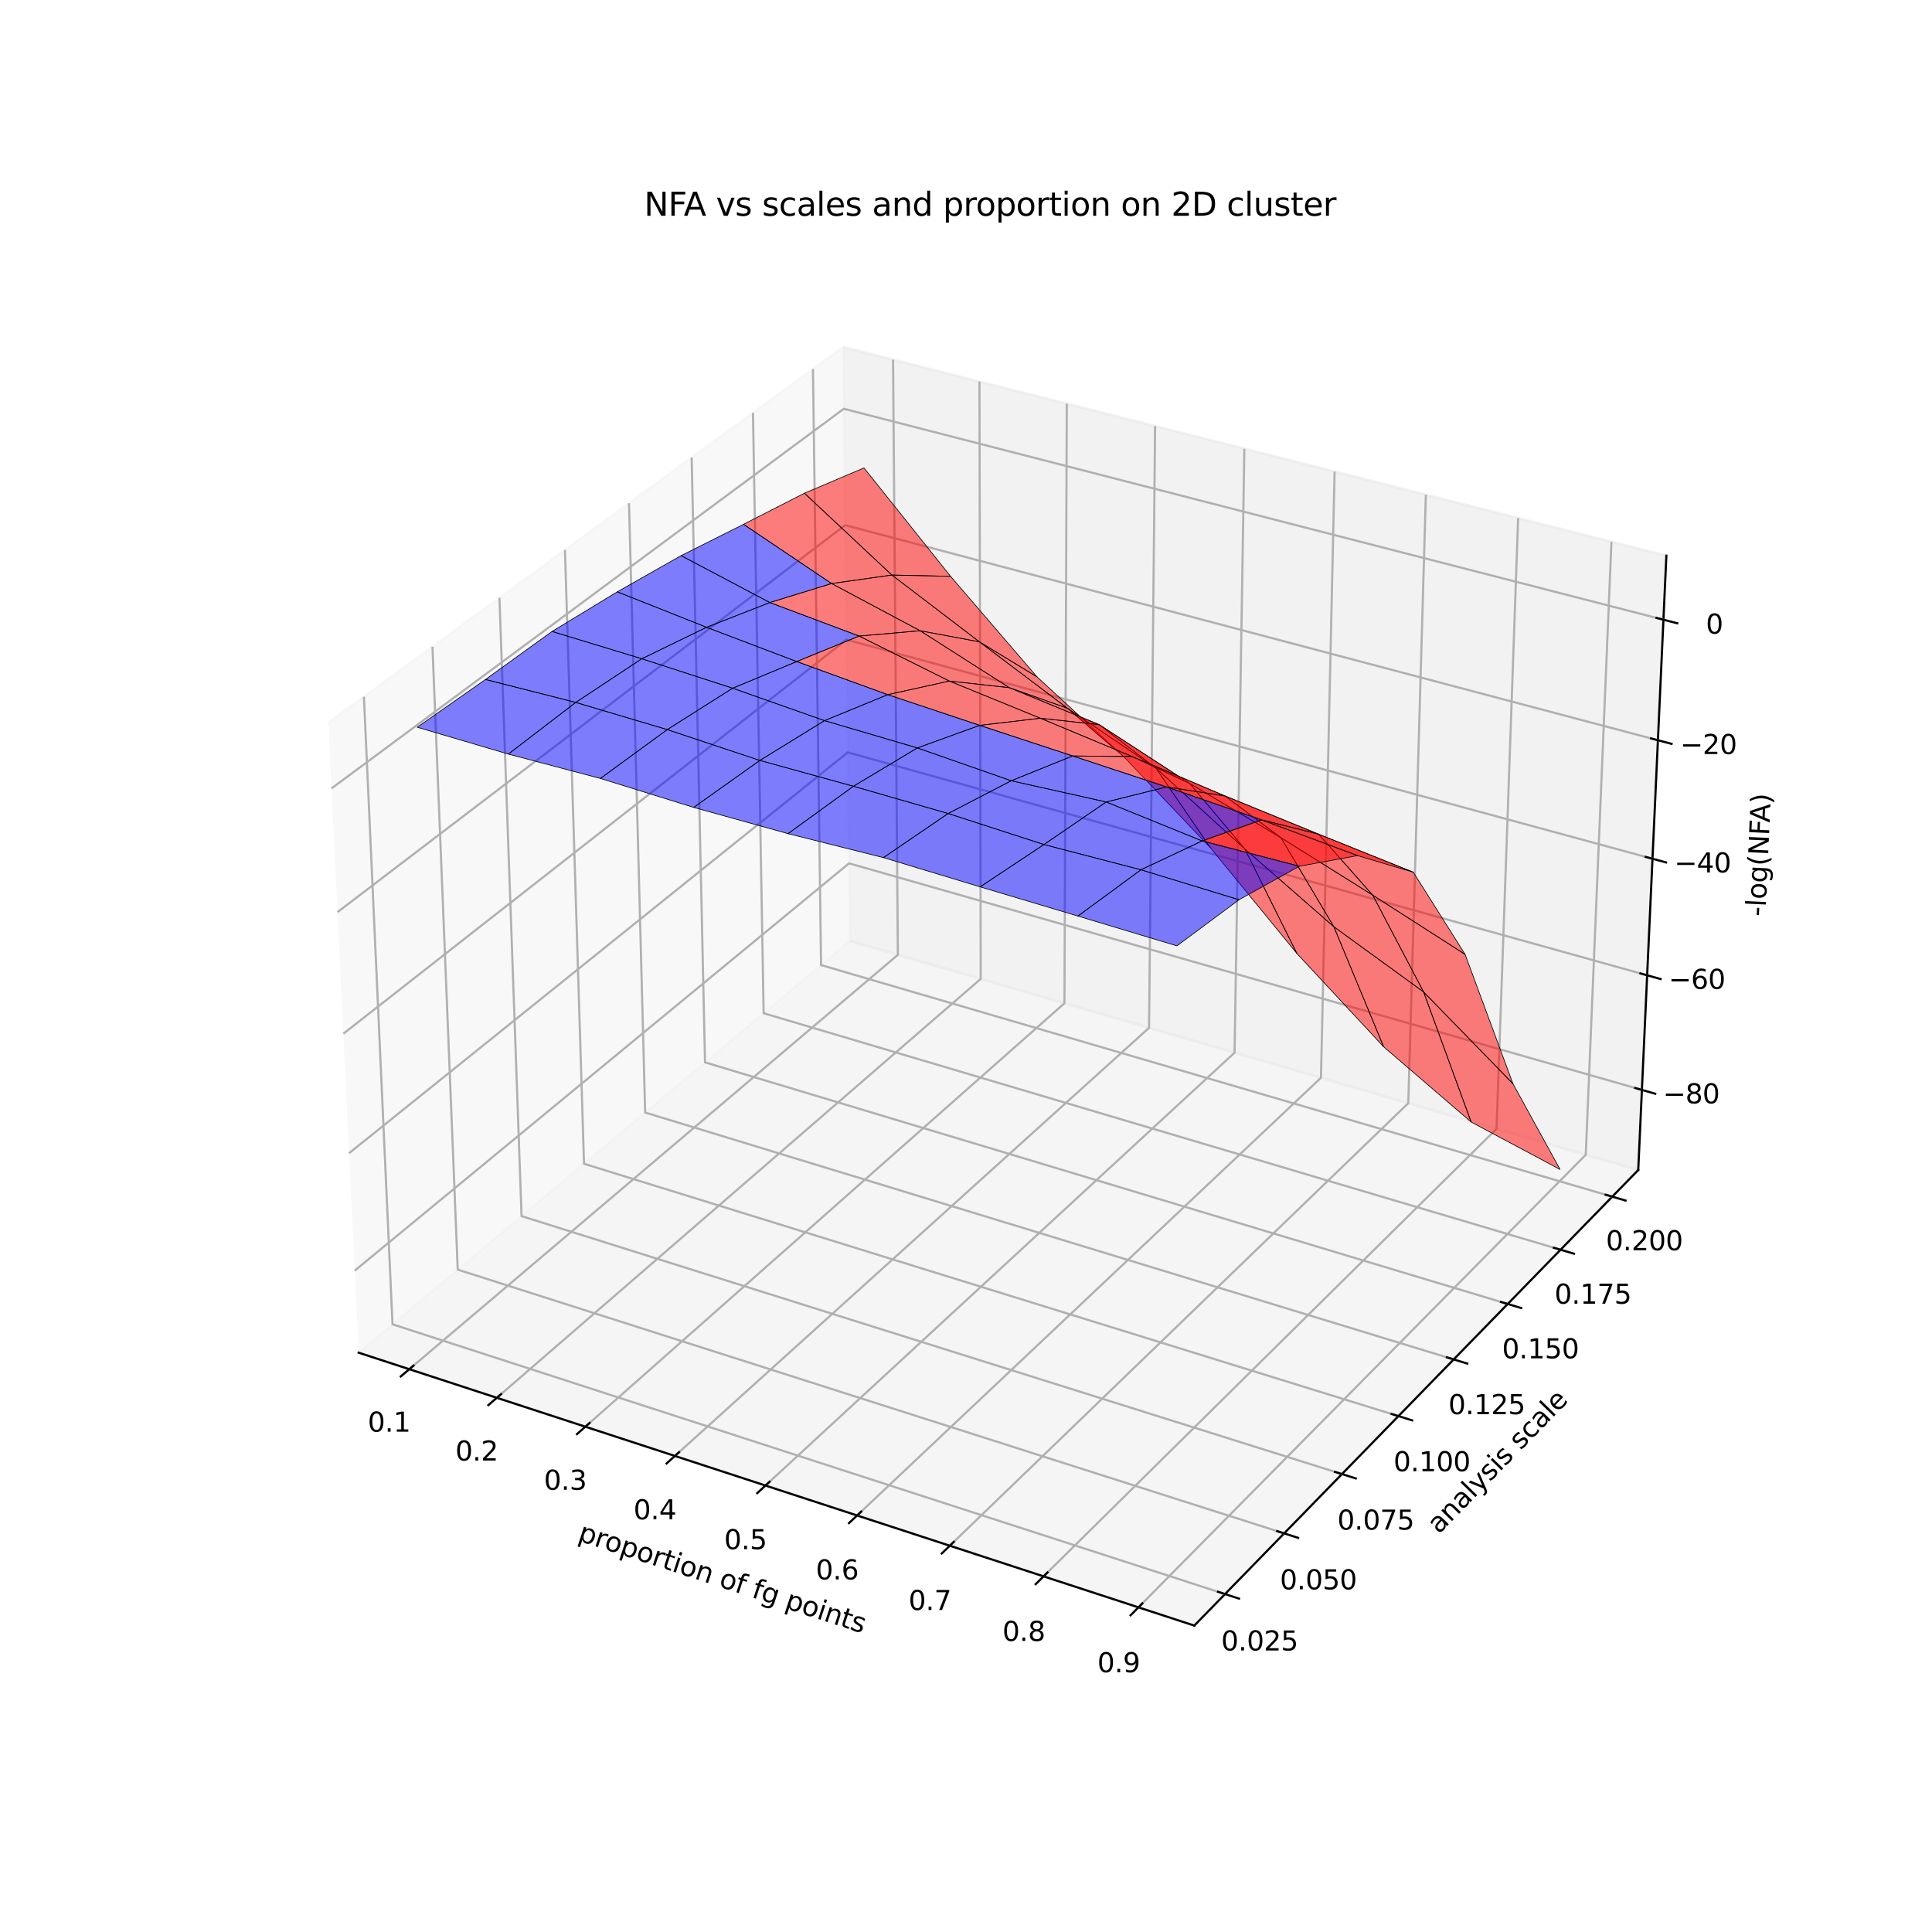 <?xml version="1.0" encoding="utf-8" standalone="no"?>
<!DOCTYPE svg PUBLIC "-//W3C//DTD SVG 1.1//EN"
  "http://www.w3.org/Graphics/SVG/1.1/DTD/svg11.dtd">
<svg xmlns:xlink="http://www.w3.org/1999/xlink" width="720pt" height="720pt" viewBox="0 0 720 720" xmlns="http://www.w3.org/2000/svg" version="1.1">
 <defs>
  <style type="text/css">*{stroke-linejoin: round; stroke-linecap: butt}</style>
 </defs>
 <g id="figure_1">
  <g id="patch_1">
   <path d="M 0 720 
L 720 720 
L 720 0 
L 0 0 
z
" style="fill: #ffffff"/>
  </g>
  <g id="patch_2">
   <path d="M 91.8 640.8 
L 646.2 640.8 
L 646.2 86.4 
L 91.8 86.4 
z
" style="fill: #ffffff"/>
  </g>
  <g id="pane3d_1">
   <g id="patch_3">
    <path d="M 133.661 504.103 
L 316.742 350.641 
L 314.197 129.321 
L 122.355 269.319 
" style="fill: #f2f2f2; opacity: 0.5; stroke: #f2f2f2; stroke-linejoin: miter"/>
   </g>
  </g>
  <g id="pane3d_2">
   <g id="patch_4">
    <path d="M 316.742 350.641 
L 610.522 436.031 
L 621.006 207.088 
L 314.197 129.321 
" style="fill: #e6e6e6; opacity: 0.5; stroke: #e6e6e6; stroke-linejoin: miter"/>
   </g>
  </g>
  <g id="pane3d_3">
   <g id="patch_5">
    <path d="M 133.661 504.103 
L 445.082 605.813 
L 610.522 436.031 
L 316.742 350.641 
" style="fill: #ececec; opacity: 0.5; stroke: #ececec; stroke-linejoin: miter"/>
   </g>
  </g>
  <g id="axis3d_1">
   <g id="line2d_1">
    <path d="M 133.661 504.103 
L 445.082 605.813 
" style="fill: none; stroke: #000000; stroke-width: 0.8; stroke-linecap: square"/>
   </g>
   <g id="text_1">
    <!-- proportion of fg points -->
    <g transform="translate(215.031 573.999)rotate(-341.913)scale(0.1 -0.1)">
     <defs>
      <path id="DejaVuSans-70" d="M 1159 525 
L 1159 -1331 
L 581 -1331 
L 581 3500 
L 1159 3500 
L 1159 2969 
Q 1341 3281 1617 3432 
Q 1894 3584 2278 3584 
Q 2916 3584 3314 3078 
Q 3713 2572 3713 1747 
Q 3713 922 3314 415 
Q 2916 -91 2278 -91 
Q 1894 -91 1617 61 
Q 1341 213 1159 525 
z
M 3116 1747 
Q 3116 2381 2855 2742 
Q 2594 3103 2138 3103 
Q 1681 3103 1420 2742 
Q 1159 2381 1159 1747 
Q 1159 1113 1420 752 
Q 1681 391 2138 391 
Q 2594 391 2855 752 
Q 3116 1113 3116 1747 
z
" transform="scale(0.016)"/>
      <path id="DejaVuSans-72" d="M 2631 2963 
Q 2534 3019 2420 3045 
Q 2306 3072 2169 3072 
Q 1681 3072 1420 2755 
Q 1159 2438 1159 1844 
L 1159 0 
L 581 0 
L 581 3500 
L 1159 3500 
L 1159 2956 
Q 1341 3275 1631 3429 
Q 1922 3584 2338 3584 
Q 2397 3584 2469 3576 
Q 2541 3569 2628 3553 
L 2631 2963 
z
" transform="scale(0.016)"/>
      <path id="DejaVuSans-6f" d="M 1959 3097 
Q 1497 3097 1228 2736 
Q 959 2375 959 1747 
Q 959 1119 1226 758 
Q 1494 397 1959 397 
Q 2419 397 2687 759 
Q 2956 1122 2956 1747 
Q 2956 2369 2687 2733 
Q 2419 3097 1959 3097 
z
M 1959 3584 
Q 2709 3584 3137 3096 
Q 3566 2609 3566 1747 
Q 3566 888 3137 398 
Q 2709 -91 1959 -91 
Q 1206 -91 779 398 
Q 353 888 353 1747 
Q 353 2609 779 3096 
Q 1206 3584 1959 3584 
z
" transform="scale(0.016)"/>
      <path id="DejaVuSans-74" d="M 1172 4494 
L 1172 3500 
L 2356 3500 
L 2356 3053 
L 1172 3053 
L 1172 1153 
Q 1172 725 1289 603 
Q 1406 481 1766 481 
L 2356 481 
L 2356 0 
L 1766 0 
Q 1100 0 847 248 
Q 594 497 594 1153 
L 594 3053 
L 172 3053 
L 172 3500 
L 594 3500 
L 594 4494 
L 1172 4494 
z
" transform="scale(0.016)"/>
      <path id="DejaVuSans-69" d="M 603 3500 
L 1178 3500 
L 1178 0 
L 603 0 
L 603 3500 
z
M 603 4863 
L 1178 4863 
L 1178 4134 
L 603 4134 
L 603 4863 
z
" transform="scale(0.016)"/>
      <path id="DejaVuSans-6e" d="M 3513 2113 
L 3513 0 
L 2938 0 
L 2938 2094 
Q 2938 2591 2744 2837 
Q 2550 3084 2163 3084 
Q 1697 3084 1428 2787 
Q 1159 2491 1159 1978 
L 1159 0 
L 581 0 
L 581 3500 
L 1159 3500 
L 1159 2956 
Q 1366 3272 1645 3428 
Q 1925 3584 2291 3584 
Q 2894 3584 3203 3211 
Q 3513 2838 3513 2113 
z
" transform="scale(0.016)"/>
      <path id="DejaVuSans-20" transform="scale(0.016)"/>
      <path id="DejaVuSans-66" d="M 2375 4863 
L 2375 4384 
L 1825 4384 
Q 1516 4384 1395 4259 
Q 1275 4134 1275 3809 
L 1275 3500 
L 2222 3500 
L 2222 3053 
L 1275 3053 
L 1275 0 
L 697 0 
L 697 3053 
L 147 3053 
L 147 3500 
L 697 3500 
L 697 3744 
Q 697 4328 969 4595 
Q 1241 4863 1831 4863 
L 2375 4863 
z
" transform="scale(0.016)"/>
      <path id="DejaVuSans-67" d="M 2906 1791 
Q 2906 2416 2648 2759 
Q 2391 3103 1925 3103 
Q 1463 3103 1205 2759 
Q 947 2416 947 1791 
Q 947 1169 1205 825 
Q 1463 481 1925 481 
Q 2391 481 2648 825 
Q 2906 1169 2906 1791 
z
M 3481 434 
Q 3481 -459 3084 -895 
Q 2688 -1331 1869 -1331 
Q 1566 -1331 1297 -1286 
Q 1028 -1241 775 -1147 
L 775 -588 
Q 1028 -725 1275 -790 
Q 1522 -856 1778 -856 
Q 2344 -856 2625 -561 
Q 2906 -266 2906 331 
L 2906 616 
Q 2728 306 2450 153 
Q 2172 0 1784 0 
Q 1141 0 747 490 
Q 353 981 353 1791 
Q 353 2603 747 3093 
Q 1141 3584 1784 3584 
Q 2172 3584 2450 3431 
Q 2728 3278 2906 2969 
L 2906 3500 
L 3481 3500 
L 3481 434 
z
" transform="scale(0.016)"/>
      <path id="DejaVuSans-73" d="M 2834 3397 
L 2834 2853 
Q 2591 2978 2328 3040 
Q 2066 3103 1784 3103 
Q 1356 3103 1142 2972 
Q 928 2841 928 2578 
Q 928 2378 1081 2264 
Q 1234 2150 1697 2047 
L 1894 2003 
Q 2506 1872 2764 1633 
Q 3022 1394 3022 966 
Q 3022 478 2636 193 
Q 2250 -91 1575 -91 
Q 1294 -91 989 -36 
Q 684 19 347 128 
L 347 722 
Q 666 556 975 473 
Q 1284 391 1588 391 
Q 1994 391 2212 530 
Q 2431 669 2431 922 
Q 2431 1156 2273 1281 
Q 2116 1406 1581 1522 
L 1381 1569 
Q 847 1681 609 1914 
Q 372 2147 372 2553 
Q 372 3047 722 3315 
Q 1072 3584 1716 3584 
Q 2034 3584 2315 3537 
Q 2597 3491 2834 3397 
z
" transform="scale(0.016)"/>
     </defs>
     <use xlink:href="#DejaVuSans-70"/>
     <use xlink:href="#DejaVuSans-72" x="63.477"/>
     <use xlink:href="#DejaVuSans-6f" x="102.34"/>
     <use xlink:href="#DejaVuSans-70" x="163.521"/>
     <use xlink:href="#DejaVuSans-6f" x="226.998"/>
     <use xlink:href="#DejaVuSans-72" x="288.18"/>
     <use xlink:href="#DejaVuSans-74" x="329.293"/>
     <use xlink:href="#DejaVuSans-69" x="368.502"/>
     <use xlink:href="#DejaVuSans-6f" x="396.285"/>
     <use xlink:href="#DejaVuSans-6e" x="457.467"/>
     <use xlink:href="#DejaVuSans-20" x="520.846"/>
     <use xlink:href="#DejaVuSans-6f" x="552.633"/>
     <use xlink:href="#DejaVuSans-66" x="613.814"/>
     <use xlink:href="#DejaVuSans-20" x="649.02"/>
     <use xlink:href="#DejaVuSans-66" x="680.807"/>
     <use xlink:href="#DejaVuSans-67" x="716.012"/>
     <use xlink:href="#DejaVuSans-20" x="779.488"/>
     <use xlink:href="#DejaVuSans-70" x="811.275"/>
     <use xlink:href="#DejaVuSans-6f" x="874.752"/>
     <use xlink:href="#DejaVuSans-69" x="935.934"/>
     <use xlink:href="#DejaVuSans-6e" x="963.717"/>
     <use xlink:href="#DejaVuSans-74" x="1027.096"/>
     <use xlink:href="#DejaVuSans-73" x="1066.305"/>
    </g>
   </g>
   <g id="Line3DCollection_1">
    <path d="M 152.522 510.263 
L 334.609 355.834 
L 332.819 134.041 
" style="fill: none; stroke: #b0b0b0; stroke-width: 0.8"/>
    <path d="M 185.145 520.918 
L 365.489 364.809 
L 365.017 142.202 
" style="fill: none; stroke: #b0b0b0; stroke-width: 0.8"/>
    <path d="M 218.14 531.693 
L 396.692 373.879 
L 397.564 150.452 
" style="fill: none; stroke: #b0b0b0; stroke-width: 0.8"/>
    <path d="M 251.511 542.593 
L 428.221 383.043 
L 430.468 158.792 
" style="fill: none; stroke: #b0b0b0; stroke-width: 0.8"/>
    <path d="M 285.266 553.617 
L 460.083 392.304 
L 463.734 167.224 
" style="fill: none; stroke: #b0b0b0; stroke-width: 0.8"/>
    <path d="M 319.412 564.769 
L 492.283 401.663 
L 497.367 175.749 
" style="fill: none; stroke: #b0b0b0; stroke-width: 0.8"/>
    <path d="M 353.956 576.051 
L 524.826 411.122 
L 531.375 184.369 
" style="fill: none; stroke: #b0b0b0; stroke-width: 0.8"/>
    <path d="M 388.903 587.465 
L 557.717 420.683 
L 565.764 193.086 
" style="fill: none; stroke: #b0b0b0; stroke-width: 0.8"/>
    <path d="M 424.263 599.013 
L 590.963 430.346 
L 600.539 201.9 
" style="fill: none; stroke: #b0b0b0; stroke-width: 0.8"/>
   </g>
   <g id="xtick_1">
    <g id="line2d_2">
     <path d="M 154.108 508.918 
L 149.344 512.958 
" style="fill: none; stroke: #000000; stroke-width: 0.8; stroke-linecap: square"/>
    </g>
    <g id="text_2">
     <!-- 0.1 -->
     <g transform="translate(137.056 533.542)scale(0.1 -0.1)">
      <defs>
       <path id="DejaVuSans-30" d="M 2034 4250 
Q 1547 4250 1301 3770 
Q 1056 3291 1056 2328 
Q 1056 1369 1301 889 
Q 1547 409 2034 409 
Q 2525 409 2770 889 
Q 3016 1369 3016 2328 
Q 3016 3291 2770 3770 
Q 2525 4250 2034 4250 
z
M 2034 4750 
Q 2819 4750 3233 4129 
Q 3647 3509 3647 2328 
Q 3647 1150 3233 529 
Q 2819 -91 2034 -91 
Q 1250 -91 836 529 
Q 422 1150 422 2328 
Q 422 3509 836 4129 
Q 1250 4750 2034 4750 
z
" transform="scale(0.016)"/>
       <path id="DejaVuSans-2e" d="M 684 794 
L 1344 794 
L 1344 0 
L 684 0 
L 684 794 
z
" transform="scale(0.016)"/>
       <path id="DejaVuSans-31" d="M 794 531 
L 1825 531 
L 1825 4091 
L 703 3866 
L 703 4441 
L 1819 4666 
L 2450 4666 
L 2450 531 
L 3481 531 
L 3481 0 
L 794 0 
L 794 531 
z
" transform="scale(0.016)"/>
      </defs>
      <use xlink:href="#DejaVuSans-30"/>
      <use xlink:href="#DejaVuSans-2e" x="63.623"/>
      <use xlink:href="#DejaVuSans-31" x="95.41"/>
     </g>
    </g>
   </g>
   <g id="xtick_2">
    <g id="line2d_3">
     <path d="M 186.717 519.558 
L 181.996 523.643 
" style="fill: none; stroke: #000000; stroke-width: 0.8; stroke-linecap: square"/>
    </g>
    <g id="text_3">
     <!-- 0.2 -->
     <g transform="translate(169.695 544.304)scale(0.1 -0.1)">
      <defs>
       <path id="DejaVuSans-32" d="M 1228 531 
L 3431 531 
L 3431 0 
L 469 0 
L 469 531 
Q 828 903 1448 1529 
Q 2069 2156 2228 2338 
Q 2531 2678 2651 2914 
Q 2772 3150 2772 3378 
Q 2772 3750 2511 3984 
Q 2250 4219 1831 4219 
Q 1534 4219 1204 4116 
Q 875 4013 500 3803 
L 500 4441 
Q 881 4594 1212 4672 
Q 1544 4750 1819 4750 
Q 2544 4750 2975 4387 
Q 3406 4025 3406 3419 
Q 3406 3131 3298 2873 
Q 3191 2616 2906 2266 
Q 2828 2175 2409 1742 
Q 1991 1309 1228 531 
z
" transform="scale(0.016)"/>
      </defs>
      <use xlink:href="#DejaVuSans-30"/>
      <use xlink:href="#DejaVuSans-2e" x="63.623"/>
      <use xlink:href="#DejaVuSans-32" x="95.41"/>
     </g>
    </g>
   </g>
   <g id="xtick_3">
    <g id="line2d_4">
     <path d="M 219.696 530.318 
L 215.02 534.45 
" style="fill: none; stroke: #000000; stroke-width: 0.8; stroke-linecap: square"/>
    </g>
    <g id="text_4">
     <!-- 0.3 -->
     <g transform="translate(202.706 555.189)scale(0.1 -0.1)">
      <defs>
       <path id="DejaVuSans-33" d="M 2597 2516 
Q 3050 2419 3304 2112 
Q 3559 1806 3559 1356 
Q 3559 666 3084 287 
Q 2609 -91 1734 -91 
Q 1441 -91 1130 -33 
Q 819 25 488 141 
L 488 750 
Q 750 597 1062 519 
Q 1375 441 1716 441 
Q 2309 441 2620 675 
Q 2931 909 2931 1356 
Q 2931 1769 2642 2001 
Q 2353 2234 1838 2234 
L 1294 2234 
L 1294 2753 
L 1863 2753 
Q 2328 2753 2575 2939 
Q 2822 3125 2822 3475 
Q 2822 3834 2567 4026 
Q 2313 4219 1838 4219 
Q 1578 4219 1281 4162 
Q 984 4106 628 3988 
L 628 4550 
Q 988 4650 1302 4700 
Q 1616 4750 1894 4750 
Q 2613 4750 3031 4423 
Q 3450 4097 3450 3541 
Q 3450 3153 3228 2886 
Q 3006 2619 2597 2516 
z
" transform="scale(0.016)"/>
      </defs>
      <use xlink:href="#DejaVuSans-30"/>
      <use xlink:href="#DejaVuSans-2e" x="63.623"/>
      <use xlink:href="#DejaVuSans-33" x="95.41"/>
     </g>
    </g>
   </g>
   <g id="xtick_4">
    <g id="line2d_5">
     <path d="M 253.052 541.201 
L 248.422 545.381 
" style="fill: none; stroke: #000000; stroke-width: 0.8; stroke-linecap: square"/>
    </g>
    <g id="text_5">
     <!-- 0.4 -->
     <g transform="translate(236.095 566.199)scale(0.1 -0.1)">
      <defs>
       <path id="DejaVuSans-34" d="M 2419 4116 
L 825 1625 
L 2419 1625 
L 2419 4116 
z
M 2253 4666 
L 3047 4666 
L 3047 1625 
L 3713 1625 
L 3713 1100 
L 3047 1100 
L 3047 0 
L 2419 0 
L 2419 1100 
L 313 1100 
L 313 1709 
L 2253 4666 
z
" transform="scale(0.016)"/>
      </defs>
      <use xlink:href="#DejaVuSans-30"/>
      <use xlink:href="#DejaVuSans-2e" x="63.623"/>
      <use xlink:href="#DejaVuSans-34" x="95.41"/>
     </g>
    </g>
   </g>
   <g id="xtick_5">
    <g id="line2d_6">
     <path d="M 286.792 552.21 
L 282.209 556.438 
" style="fill: none; stroke: #000000; stroke-width: 0.8; stroke-linecap: square"/>
    </g>
    <g id="text_6">
     <!-- 0.5 -->
     <g transform="translate(269.869 577.336)scale(0.1 -0.1)">
      <defs>
       <path id="DejaVuSans-35" d="M 691 4666 
L 3169 4666 
L 3169 4134 
L 1269 4134 
L 1269 2991 
Q 1406 3038 1543 3061 
Q 1681 3084 1819 3084 
Q 2600 3084 3056 2656 
Q 3513 2228 3513 1497 
Q 3513 744 3044 326 
Q 2575 -91 1722 -91 
Q 1428 -91 1123 -41 
Q 819 9 494 109 
L 494 744 
Q 775 591 1075 516 
Q 1375 441 1709 441 
Q 2250 441 2565 725 
Q 2881 1009 2881 1497 
Q 2881 1984 2565 2268 
Q 2250 2553 1709 2553 
Q 1456 2553 1204 2497 
Q 953 2441 691 2322 
L 691 4666 
z
" transform="scale(0.016)"/>
      </defs>
      <use xlink:href="#DejaVuSans-30"/>
      <use xlink:href="#DejaVuSans-2e" x="63.623"/>
      <use xlink:href="#DejaVuSans-35" x="95.41"/>
     </g>
    </g>
   </g>
   <g id="xtick_6">
    <g id="line2d_7">
     <path d="M 320.921 563.345 
L 316.388 567.623 
" style="fill: none; stroke: #000000; stroke-width: 0.8; stroke-linecap: square"/>
    </g>
    <g id="text_7">
     <!-- 0.6 -->
     <g transform="translate(304.034 588.602)scale(0.1 -0.1)">
      <defs>
       <path id="DejaVuSans-36" d="M 2113 2584 
Q 1688 2584 1439 2293 
Q 1191 2003 1191 1497 
Q 1191 994 1439 701 
Q 1688 409 2113 409 
Q 2538 409 2786 701 
Q 3034 994 3034 1497 
Q 3034 2003 2786 2293 
Q 2538 2584 2113 2584 
z
M 3366 4563 
L 3366 3988 
Q 3128 4100 2886 4159 
Q 2644 4219 2406 4219 
Q 1781 4219 1451 3797 
Q 1122 3375 1075 2522 
Q 1259 2794 1537 2939 
Q 1816 3084 2150 3084 
Q 2853 3084 3261 2657 
Q 3669 2231 3669 1497 
Q 3669 778 3244 343 
Q 2819 -91 2113 -91 
Q 1303 -91 875 529 
Q 447 1150 447 2328 
Q 447 3434 972 4092 
Q 1497 4750 2381 4750 
Q 2619 4750 2861 4703 
Q 3103 4656 3366 4563 
z
" transform="scale(0.016)"/>
      </defs>
      <use xlink:href="#DejaVuSans-30"/>
      <use xlink:href="#DejaVuSans-2e" x="63.623"/>
      <use xlink:href="#DejaVuSans-36" x="95.41"/>
     </g>
    </g>
   </g>
   <g id="xtick_7">
    <g id="line2d_8">
     <path d="M 355.448 574.611 
L 350.965 578.938 
" style="fill: none; stroke: #000000; stroke-width: 0.8; stroke-linecap: square"/>
    </g>
    <g id="text_8">
     <!-- 0.7 -->
     <g transform="translate(338.598 600)scale(0.1 -0.1)">
      <defs>
       <path id="DejaVuSans-37" d="M 525 4666 
L 3525 4666 
L 3525 4397 
L 1831 0 
L 1172 0 
L 2766 4134 
L 525 4134 
L 525 4666 
z
" transform="scale(0.016)"/>
      </defs>
      <use xlink:href="#DejaVuSans-30"/>
      <use xlink:href="#DejaVuSans-2e" x="63.623"/>
      <use xlink:href="#DejaVuSans-37" x="95.41"/>
     </g>
    </g>
   </g>
   <g id="xtick_8">
    <g id="line2d_9">
     <path d="M 390.378 586.008 
L 385.947 590.386 
" style="fill: none; stroke: #000000; stroke-width: 0.8; stroke-linecap: square"/>
    </g>
    <g id="text_9">
     <!-- 0.8 -->
     <g transform="translate(373.567 611.53)scale(0.1 -0.1)">
      <defs>
       <path id="DejaVuSans-38" d="M 2034 2216 
Q 1584 2216 1326 1975 
Q 1069 1734 1069 1313 
Q 1069 891 1326 650 
Q 1584 409 2034 409 
Q 2484 409 2743 651 
Q 3003 894 3003 1313 
Q 3003 1734 2745 1975 
Q 2488 2216 2034 2216 
z
M 1403 2484 
Q 997 2584 770 2862 
Q 544 3141 544 3541 
Q 544 4100 942 4425 
Q 1341 4750 2034 4750 
Q 2731 4750 3128 4425 
Q 3525 4100 3525 3541 
Q 3525 3141 3298 2862 
Q 3072 2584 2669 2484 
Q 3125 2378 3379 2068 
Q 3634 1759 3634 1313 
Q 3634 634 3220 271 
Q 2806 -91 2034 -91 
Q 1263 -91 848 271 
Q 434 634 434 1313 
Q 434 1759 690 2068 
Q 947 2378 1403 2484 
z
M 1172 3481 
Q 1172 3119 1398 2916 
Q 1625 2713 2034 2713 
Q 2441 2713 2670 2916 
Q 2900 3119 2900 3481 
Q 2900 3844 2670 4047 
Q 2441 4250 2034 4250 
Q 1625 4250 1398 4047 
Q 1172 3844 1172 3481 
z
" transform="scale(0.016)"/>
      </defs>
      <use xlink:href="#DejaVuSans-30"/>
      <use xlink:href="#DejaVuSans-2e" x="63.623"/>
      <use xlink:href="#DejaVuSans-38" x="95.41"/>
     </g>
    </g>
   </g>
   <g id="xtick_9">
    <g id="line2d_10">
     <path d="M 425.72 597.539 
L 421.342 601.969 
" style="fill: none; stroke: #000000; stroke-width: 0.8; stroke-linecap: square"/>
    </g>
    <g id="text_10">
     <!-- 0.9 -->
     <g transform="translate(408.949 623.197)scale(0.1 -0.1)">
      <defs>
       <path id="DejaVuSans-39" d="M 703 97 
L 703 672 
Q 941 559 1184 500 
Q 1428 441 1663 441 
Q 2288 441 2617 861 
Q 2947 1281 2994 2138 
Q 2813 1869 2534 1725 
Q 2256 1581 1919 1581 
Q 1219 1581 811 2004 
Q 403 2428 403 3163 
Q 403 3881 828 4315 
Q 1253 4750 1959 4750 
Q 2769 4750 3195 4129 
Q 3622 3509 3622 2328 
Q 3622 1225 3098 567 
Q 2575 -91 1691 -91 
Q 1453 -91 1209 -44 
Q 966 3 703 97 
z
M 1959 2075 
Q 2384 2075 2632 2365 
Q 2881 2656 2881 3163 
Q 2881 3666 2632 3958 
Q 2384 4250 1959 4250 
Q 1534 4250 1286 3958 
Q 1038 3666 1038 3163 
Q 1038 2656 1286 2365 
Q 1534 2075 1959 2075 
z
" transform="scale(0.016)"/>
      </defs>
      <use xlink:href="#DejaVuSans-30"/>
      <use xlink:href="#DejaVuSans-2e" x="63.623"/>
      <use xlink:href="#DejaVuSans-39" x="95.41"/>
     </g>
    </g>
   </g>
  </g>
  <g id="axis3d_2">
   <g id="line2d_11">
    <path d="M 610.522 436.031 
L 445.082 605.813 
" style="fill: none; stroke: #000000; stroke-width: 0.8; stroke-linecap: square"/>
   </g>
   <g id="text_11">
    <!-- analysis scale -->
    <g transform="translate(536.207 571.903)rotate(-45.742)scale(0.1 -0.1)">
     <defs>
      <path id="DejaVuSans-61" d="M 2194 1759 
Q 1497 1759 1228 1600 
Q 959 1441 959 1056 
Q 959 750 1161 570 
Q 1363 391 1709 391 
Q 2188 391 2477 730 
Q 2766 1069 2766 1631 
L 2766 1759 
L 2194 1759 
z
M 3341 1997 
L 3341 0 
L 2766 0 
L 2766 531 
Q 2569 213 2275 61 
Q 1981 -91 1556 -91 
Q 1019 -91 701 211 
Q 384 513 384 1019 
Q 384 1609 779 1909 
Q 1175 2209 1959 2209 
L 2766 2209 
L 2766 2266 
Q 2766 2663 2505 2880 
Q 2244 3097 1772 3097 
Q 1472 3097 1187 3025 
Q 903 2953 641 2809 
L 641 3341 
Q 956 3463 1253 3523 
Q 1550 3584 1831 3584 
Q 2591 3584 2966 3190 
Q 3341 2797 3341 1997 
z
" transform="scale(0.016)"/>
      <path id="DejaVuSans-6c" d="M 603 4863 
L 1178 4863 
L 1178 0 
L 603 0 
L 603 4863 
z
" transform="scale(0.016)"/>
      <path id="DejaVuSans-79" d="M 2059 -325 
Q 1816 -950 1584 -1140 
Q 1353 -1331 966 -1331 
L 506 -1331 
L 506 -850 
L 844 -850 
Q 1081 -850 1212 -737 
Q 1344 -625 1503 -206 
L 1606 56 
L 191 3500 
L 800 3500 
L 1894 763 
L 2988 3500 
L 3597 3500 
L 2059 -325 
z
" transform="scale(0.016)"/>
      <path id="DejaVuSans-63" d="M 3122 3366 
L 3122 2828 
Q 2878 2963 2633 3030 
Q 2388 3097 2138 3097 
Q 1578 3097 1268 2742 
Q 959 2388 959 1747 
Q 959 1106 1268 751 
Q 1578 397 2138 397 
Q 2388 397 2633 464 
Q 2878 531 3122 666 
L 3122 134 
Q 2881 22 2623 -34 
Q 2366 -91 2075 -91 
Q 1284 -91 818 406 
Q 353 903 353 1747 
Q 353 2603 823 3093 
Q 1294 3584 2113 3584 
Q 2378 3584 2631 3529 
Q 2884 3475 3122 3366 
z
" transform="scale(0.016)"/>
      <path id="DejaVuSans-65" d="M 3597 1894 
L 3597 1613 
L 953 1613 
Q 991 1019 1311 708 
Q 1631 397 2203 397 
Q 2534 397 2845 478 
Q 3156 559 3463 722 
L 3463 178 
Q 3153 47 2828 -22 
Q 2503 -91 2169 -91 
Q 1331 -91 842 396 
Q 353 884 353 1716 
Q 353 2575 817 3079 
Q 1281 3584 2069 3584 
Q 2775 3584 3186 3129 
Q 3597 2675 3597 1894 
z
M 3022 2063 
Q 3016 2534 2758 2815 
Q 2500 3097 2075 3097 
Q 1594 3097 1305 2825 
Q 1016 2553 972 2059 
L 3022 2063 
z
" transform="scale(0.016)"/>
     </defs>
     <use xlink:href="#DejaVuSans-61"/>
     <use xlink:href="#DejaVuSans-6e" x="61.279"/>
     <use xlink:href="#DejaVuSans-61" x="124.658"/>
     <use xlink:href="#DejaVuSans-6c" x="185.938"/>
     <use xlink:href="#DejaVuSans-79" x="213.721"/>
     <use xlink:href="#DejaVuSans-73" x="272.9"/>
     <use xlink:href="#DejaVuSans-69" x="325"/>
     <use xlink:href="#DejaVuSans-73" x="352.783"/>
     <use xlink:href="#DejaVuSans-20" x="404.883"/>
     <use xlink:href="#DejaVuSans-73" x="436.67"/>
     <use xlink:href="#DejaVuSans-63" x="488.77"/>
     <use xlink:href="#DejaVuSans-61" x="543.75"/>
     <use xlink:href="#DejaVuSans-6c" x="605.029"/>
     <use xlink:href="#DejaVuSans-65" x="632.812"/>
    </g>
   </g>
   <g id="Line3DCollection_2">
    <path d="M 135.621 259.637 
L 146.277 493.528 
L 456.529 594.065 
" style="fill: none; stroke: #b0b0b0; stroke-width: 0.8"/>
    <path d="M 161.164 240.997 
L 170.586 473.151 
L 478.567 571.449 
" style="fill: none; stroke: #b0b0b0; stroke-width: 0.8"/>
    <path d="M 186.131 222.777 
L 194.371 453.214 
L 500.104 549.347 
" style="fill: none; stroke: #b0b0b0; stroke-width: 0.8"/>
    <path d="M 210.541 204.964 
L 217.648 433.703 
L 521.157 527.741 
" style="fill: none; stroke: #b0b0b0; stroke-width: 0.8"/>
    <path d="M 234.413 187.544 
L 240.433 414.605 
L 541.743 506.615 
" style="fill: none; stroke: #b0b0b0; stroke-width: 0.8"/>
    <path d="M 257.763 170.504 
L 262.741 395.905 
L 561.876 485.953 
" style="fill: none; stroke: #b0b0b0; stroke-width: 0.8"/>
    <path d="M 280.61 153.831 
L 284.588 377.593 
L 581.571 465.741 
" style="fill: none; stroke: #b0b0b0; stroke-width: 0.8"/>
    <path d="M 302.968 137.515 
L 305.987 359.655 
L 600.844 445.963 
" style="fill: none; stroke: #b0b0b0; stroke-width: 0.8"/>
   </g>
   <g id="xtick_10">
    <g id="line2d_12">
     <path d="M 453.914 593.218 
L 461.765 595.762 
" style="fill: none; stroke: #000000; stroke-width: 0.8; stroke-linecap: square"/>
    </g>
    <g id="text_12">
     <!-- 0.025 -->
     <g transform="translate(455.092 615.083)scale(0.1 -0.1)">
      <use xlink:href="#DejaVuSans-30"/>
      <use xlink:href="#DejaVuSans-2e" x="63.623"/>
      <use xlink:href="#DejaVuSans-30" x="95.41"/>
      <use xlink:href="#DejaVuSans-32" x="159.033"/>
      <use xlink:href="#DejaVuSans-35" x="222.656"/>
     </g>
    </g>
   </g>
   <g id="xtick_11">
    <g id="line2d_13">
     <path d="M 475.973 570.621 
L 483.761 573.107 
" style="fill: none; stroke: #000000; stroke-width: 0.8; stroke-linecap: square"/>
    </g>
    <g id="text_13">
     <!-- 0.050 -->
     <g transform="translate(476.988 592.306)scale(0.1 -0.1)">
      <use xlink:href="#DejaVuSans-30"/>
      <use xlink:href="#DejaVuSans-2e" x="63.623"/>
      <use xlink:href="#DejaVuSans-30" x="95.41"/>
      <use xlink:href="#DejaVuSans-35" x="159.033"/>
      <use xlink:href="#DejaVuSans-30" x="222.656"/>
     </g>
    </g>
   </g>
   <g id="xtick_12">
    <g id="line2d_14">
     <path d="M 497.53 548.537 
L 505.257 550.967 
" style="fill: none; stroke: #000000; stroke-width: 0.8; stroke-linecap: square"/>
    </g>
    <g id="text_14">
     <!-- 0.075 -->
     <g transform="translate(498.386 570.047)scale(0.1 -0.1)">
      <use xlink:href="#DejaVuSans-30"/>
      <use xlink:href="#DejaVuSans-2e" x="63.623"/>
      <use xlink:href="#DejaVuSans-30" x="95.41"/>
      <use xlink:href="#DejaVuSans-37" x="159.033"/>
      <use xlink:href="#DejaVuSans-35" x="222.656"/>
     </g>
    </g>
   </g>
   <g id="xtick_13">
    <g id="line2d_15">
     <path d="M 518.604 526.95 
L 526.27 529.325 
" style="fill: none; stroke: #000000; stroke-width: 0.8; stroke-linecap: square"/>
    </g>
    <g id="text_15">
     <!-- 0.100 -->
     <g transform="translate(519.304 548.288)scale(0.1 -0.1)">
      <use xlink:href="#DejaVuSans-30"/>
      <use xlink:href="#DejaVuSans-2e" x="63.623"/>
      <use xlink:href="#DejaVuSans-31" x="95.41"/>
      <use xlink:href="#DejaVuSans-30" x="159.033"/>
      <use xlink:href="#DejaVuSans-30" x="222.656"/>
     </g>
    </g>
   </g>
   <g id="xtick_14">
    <g id="line2d_16">
     <path d="M 539.209 505.841 
L 546.816 508.164 
" style="fill: none; stroke: #000000; stroke-width: 0.8; stroke-linecap: square"/>
    </g>
    <g id="text_16">
     <!-- 0.125 -->
     <g transform="translate(539.756 527.012)scale(0.1 -0.1)">
      <use xlink:href="#DejaVuSans-30"/>
      <use xlink:href="#DejaVuSans-2e" x="63.623"/>
      <use xlink:href="#DejaVuSans-31" x="95.41"/>
      <use xlink:href="#DejaVuSans-32" x="159.033"/>
      <use xlink:href="#DejaVuSans-35" x="222.656"/>
     </g>
    </g>
   </g>
   <g id="xtick_15">
    <g id="line2d_17">
     <path d="M 559.362 485.197 
L 566.91 487.469 
" style="fill: none; stroke: #000000; stroke-width: 0.8; stroke-linecap: square"/>
    </g>
    <g id="text_17">
     <!-- 0.150 -->
     <g transform="translate(559.76 506.204)scale(0.1 -0.1)">
      <use xlink:href="#DejaVuSans-30"/>
      <use xlink:href="#DejaVuSans-2e" x="63.623"/>
      <use xlink:href="#DejaVuSans-31" x="95.41"/>
      <use xlink:href="#DejaVuSans-35" x="159.033"/>
      <use xlink:href="#DejaVuSans-30" x="222.656"/>
     </g>
    </g>
   </g>
   <g id="xtick_16">
    <g id="line2d_18">
     <path d="M 579.077 465 
L 586.566 467.223 
" style="fill: none; stroke: #000000; stroke-width: 0.8; stroke-linecap: square"/>
    </g>
    <g id="text_18">
     <!-- 0.175 -->
     <g transform="translate(579.328 485.849)scale(0.1 -0.1)">
      <use xlink:href="#DejaVuSans-30"/>
      <use xlink:href="#DejaVuSans-2e" x="63.623"/>
      <use xlink:href="#DejaVuSans-31" x="95.41"/>
      <use xlink:href="#DejaVuSans-37" x="159.033"/>
      <use xlink:href="#DejaVuSans-35" x="222.656"/>
     </g>
    </g>
   </g>
   <g id="xtick_17">
    <g id="line2d_19">
     <path d="M 598.368 445.238 
L 605.8 447.414 
" style="fill: none; stroke: #000000; stroke-width: 0.8; stroke-linecap: square"/>
    </g>
    <g id="text_19">
     <!-- 0.200 -->
     <g transform="translate(598.475 465.931)scale(0.1 -0.1)">
      <use xlink:href="#DejaVuSans-30"/>
      <use xlink:href="#DejaVuSans-2e" x="63.623"/>
      <use xlink:href="#DejaVuSans-32" x="95.41"/>
      <use xlink:href="#DejaVuSans-30" x="159.033"/>
      <use xlink:href="#DejaVuSans-30" x="222.656"/>
     </g>
    </g>
   </g>
  </g>
  <g id="axis3d_3">
   <g id="line2d_20">
    <path d="M 610.522 436.031 
L 621.006 207.088 
" style="fill: none; stroke: #000000; stroke-width: 0.8; stroke-linecap: square"/>
   </g>
   <g id="text_20">
    <!-- -log(NFA) -->
    <g transform="translate(657.873 341.65)rotate(-87.378)scale(0.1 -0.1)">
     <defs>
      <path id="DejaVuSans-2d" d="M 313 2009 
L 1997 2009 
L 1997 1497 
L 313 1497 
L 313 2009 
z
" transform="scale(0.016)"/>
      <path id="DejaVuSans-28" d="M 1984 4856 
Q 1566 4138 1362 3434 
Q 1159 2731 1159 2009 
Q 1159 1288 1364 580 
Q 1569 -128 1984 -844 
L 1484 -844 
Q 1016 -109 783 600 
Q 550 1309 550 2009 
Q 550 2706 781 3412 
Q 1013 4119 1484 4856 
L 1984 4856 
z
" transform="scale(0.016)"/>
      <path id="DejaVuSans-4e" d="M 628 4666 
L 1478 4666 
L 3547 763 
L 3547 4666 
L 4159 4666 
L 4159 0 
L 3309 0 
L 1241 3903 
L 1241 0 
L 628 0 
L 628 4666 
z
" transform="scale(0.016)"/>
      <path id="DejaVuSans-46" d="M 628 4666 
L 3309 4666 
L 3309 4134 
L 1259 4134 
L 1259 2759 
L 3109 2759 
L 3109 2228 
L 1259 2228 
L 1259 0 
L 628 0 
L 628 4666 
z
" transform="scale(0.016)"/>
      <path id="DejaVuSans-41" d="M 2188 4044 
L 1331 1722 
L 3047 1722 
L 2188 4044 
z
M 1831 4666 
L 2547 4666 
L 4325 0 
L 3669 0 
L 3244 1197 
L 1141 1197 
L 716 0 
L 50 0 
L 1831 4666 
z
" transform="scale(0.016)"/>
      <path id="DejaVuSans-29" d="M 513 4856 
L 1013 4856 
Q 1481 4119 1714 3412 
Q 1947 2706 1947 2009 
Q 1947 1309 1714 600 
Q 1481 -109 1013 -844 
L 513 -844 
Q 928 -128 1133 580 
Q 1338 1288 1338 2009 
Q 1338 2731 1133 3434 
Q 928 4138 513 4856 
z
" transform="scale(0.016)"/>
     </defs>
     <use xlink:href="#DejaVuSans-2d"/>
     <use xlink:href="#DejaVuSans-6c" x="36.084"/>
     <use xlink:href="#DejaVuSans-6f" x="63.867"/>
     <use xlink:href="#DejaVuSans-67" x="125.049"/>
     <use xlink:href="#DejaVuSans-28" x="188.525"/>
     <use xlink:href="#DejaVuSans-4e" x="227.539"/>
     <use xlink:href="#DejaVuSans-46" x="302.344"/>
     <use xlink:href="#DejaVuSans-41" x="350.738"/>
     <use xlink:href="#DejaVuSans-29" x="419.146"/>
    </g>
   </g>
   <g id="Line3DCollection_3">
    <path d="M 611.889 406.18 
L 316.41 321.731 
L 132.189 473.535 
" style="fill: none; stroke: #b0b0b0; stroke-width: 0.8"/>
    <path d="M 613.845 363.464 
L 315.934 280.389 
L 130.081 429.77 
" style="fill: none; stroke: #b0b0b0; stroke-width: 0.8"/>
    <path d="M 615.834 320.032 
L 315.451 238.388 
L 127.937 385.244 
" style="fill: none; stroke: #b0b0b0; stroke-width: 0.8"/>
    <path d="M 617.856 275.866 
L 314.96 195.711 
L 125.755 339.935 
" style="fill: none; stroke: #b0b0b0; stroke-width: 0.8"/>
    <path d="M 619.913 230.948 
L 314.462 152.343 
L 123.535 293.824 
" style="fill: none; stroke: #b0b0b0; stroke-width: 0.8"/>
   </g>
   <g id="xtick_18">
    <g id="line2d_21">
     <path d="M 609.408 405.471 
L 616.856 407.6 
" style="fill: none; stroke: #000000; stroke-width: 0.8; stroke-linecap: square"/>
    </g>
    <g id="text_21">
     <!-- −80 -->
     <g transform="translate(619.718 411.198)scale(0.1 -0.1)">
      <defs>
       <path id="DejaVuSans-2212" d="M 678 2272 
L 4684 2272 
L 4684 1741 
L 678 1741 
L 678 2272 
z
" transform="scale(0.016)"/>
      </defs>
      <use xlink:href="#DejaVuSans-2212"/>
      <use xlink:href="#DejaVuSans-38" x="83.789"/>
      <use xlink:href="#DejaVuSans-30" x="147.412"/>
     </g>
    </g>
   </g>
   <g id="xtick_19">
    <g id="line2d_22">
     <path d="M 611.343 362.766 
L 618.855 364.861 
" style="fill: none; stroke: #000000; stroke-width: 0.8; stroke-linecap: square"/>
    </g>
    <g id="text_22">
     <!-- −60 -->
     <g transform="translate(621.824 368.523)scale(0.1 -0.1)">
      <use xlink:href="#DejaVuSans-2212"/>
      <use xlink:href="#DejaVuSans-36" x="83.789"/>
      <use xlink:href="#DejaVuSans-30" x="147.412"/>
     </g>
    </g>
   </g>
   <g id="xtick_20">
    <g id="line2d_23">
     <path d="M 613.31 319.346 
L 620.887 321.406 
" style="fill: none; stroke: #000000; stroke-width: 0.8; stroke-linecap: square"/>
    </g>
    <g id="text_23">
     <!-- −40 -->
     <g transform="translate(623.965 325.133)scale(0.1 -0.1)">
      <use xlink:href="#DejaVuSans-2212"/>
      <use xlink:href="#DejaVuSans-34" x="83.789"/>
      <use xlink:href="#DejaVuSans-30" x="147.412"/>
     </g>
    </g>
   </g>
   <g id="xtick_21">
    <g id="line2d_24">
     <path d="M 615.31 275.193 
L 622.954 277.215 
" style="fill: none; stroke: #000000; stroke-width: 0.8; stroke-linecap: square"/>
    </g>
    <g id="text_24">
     <!-- −20 -->
     <g transform="translate(626.142 281.012)scale(0.1 -0.1)">
      <use xlink:href="#DejaVuSans-2212"/>
      <use xlink:href="#DejaVuSans-32" x="83.789"/>
      <use xlink:href="#DejaVuSans-30" x="147.412"/>
     </g>
    </g>
   </g>
   <g id="xtick_22">
    <g id="line2d_25">
     <path d="M 617.345 230.287 
L 625.056 232.271 
" style="fill: none; stroke: #000000; stroke-width: 0.8; stroke-linecap: square"/>
    </g>
    <g id="text_25">
     <!-- 0 -->
     <g transform="translate(635.727 236.14)scale(0.1 -0.1)">
      <use xlink:href="#DejaVuSans-30"/>
     </g>
    </g>
   </g>
  </g>
  <g id="axes_1">
   <g id="Poly3DCollection_1">
    <path d="M 299.788 183.807 
L 332.363 214.301 
L 354.238 214.773 
L 321.982 174.385 
z
" clip-path="url(#pbaed0a111d)" style="fill: #ff0000; fill-opacity: 0.5; stroke: #000000; stroke-width: 0.25"/>
    <path d="M 332.363 214.301 
L 365.013 239.202 
L 386.461 252.25 
L 354.238 214.773 
z
" clip-path="url(#pbaed0a111d)" style="fill: #ff0000; fill-opacity: 0.5; stroke: #000000; stroke-width: 0.25"/>
    <path d="M 365.013 239.202 
L 397.823 263.959 
L 418.744 281.948 
L 386.461 252.25 
z
" clip-path="url(#pbaed0a111d)" style="fill: #ff0000; fill-opacity: 0.5; stroke: #000000; stroke-width: 0.25"/>
    <path d="M 397.823 263.959 
L 430.822 286.303 
L 451.059 315.908 
L 418.744 281.948 
z
" clip-path="url(#pbaed0a111d)" style="fill: #ff0000; fill-opacity: 0.5; stroke: #000000; stroke-width: 0.25"/>
    <path d="M 430.822 286.303 
L 463.892 316.345 
L 483.304 355.323 
L 451.059 315.908 
z
" clip-path="url(#pbaed0a111d)" style="fill: #ff0000; fill-opacity: 0.5; stroke: #000000; stroke-width: 0.25"/>
    <path d="M 463.892 316.345 
L 497.088 345.367 
L 515.646 390.111 
L 483.304 355.323 
z
" clip-path="url(#pbaed0a111d)" style="fill: #ff0000; fill-opacity: 0.5; stroke: #000000; stroke-width: 0.25"/>
    <path d="M 497.088 345.367 
L 530.544 369.681 
L 548.247 418.136 
L 515.646 390.111 
z
" clip-path="url(#pbaed0a111d)" style="fill: #ff0000; fill-opacity: 0.5; stroke: #000000; stroke-width: 0.25"/>
    <path d="M 530.544 369.681 
L 563.825 403.859 
L 581.384 435.822 
L 548.247 418.136 
z
" clip-path="url(#pbaed0a111d)" style="fill: #ff0000; fill-opacity: 0.5; stroke: #000000; stroke-width: 0.25"/>
    <path d="M 277.085 195.398 
L 309.907 217.474 
L 332.363 214.301 
L 299.788 183.807 
z
" clip-path="url(#pbaed0a111d)" style="fill: #ff0000; fill-opacity: 0.5; stroke: #000000; stroke-width: 0.25"/>
    <path d="M 309.907 217.474 
L 342.899 235.064 
L 365.013 239.202 
L 332.363 214.301 
z
" clip-path="url(#pbaed0a111d)" style="fill: #ff0000; fill-opacity: 0.5; stroke: #000000; stroke-width: 0.25"/>
    <path d="M 342.899 235.064 
L 376.15 256.28 
L 397.823 263.959 
L 365.013 239.202 
z
" clip-path="url(#pbaed0a111d)" style="fill: #ff0000; fill-opacity: 0.5; stroke: #000000; stroke-width: 0.25"/>
    <path d="M 376.15 256.28 
L 409.665 270.07 
L 430.822 286.303 
L 397.823 263.959 
z
" clip-path="url(#pbaed0a111d)" style="fill: #ff0000; fill-opacity: 0.5; stroke: #000000; stroke-width: 0.25"/>
    <path d="M 409.665 270.07 
L 443.396 292.002 
L 463.892 316.345 
L 430.822 286.303 
z
" clip-path="url(#pbaed0a111d)" style="fill: #ff0000; fill-opacity: 0.5; stroke: #000000; stroke-width: 0.25"/>
    <path d="M 253.83 207.069 
L 286.897 224.553 
L 309.907 217.474 
L 277.085 195.398 
z
" clip-path="url(#pbaed0a111d)" style="fill: #0000ff; fill-opacity: 0.5; stroke: #000000; stroke-width: 0.25"/>
    <path d="M 443.396 292.002 
L 477.38 312.194 
L 497.088 345.367 
L 463.892 316.345 
z
" clip-path="url(#pbaed0a111d)" style="fill: #ff0000; fill-opacity: 0.5; stroke: #000000; stroke-width: 0.25"/>
    <path d="M 286.897 224.553 
L 320.173 237.047 
L 342.899 235.064 
L 309.907 217.474 
z
" clip-path="url(#pbaed0a111d)" style="fill: #ff0000; fill-opacity: 0.5; stroke: #000000; stroke-width: 0.25"/>
    <path d="M 477.38 312.194 
L 511.579 333.603 
L 530.544 369.681 
L 497.088 345.367 
z
" clip-path="url(#pbaed0a111d)" style="fill: #ff0000; fill-opacity: 0.5; stroke: #000000; stroke-width: 0.25"/>
    <path d="M 511.579 333.603 
L 545.995 355.662 
L 563.825 403.859 
L 530.544 369.681 
z
" clip-path="url(#pbaed0a111d)" style="fill: #ff0000; fill-opacity: 0.5; stroke: #000000; stroke-width: 0.25"/>
    <path d="M 320.173 237.047 
L 353.8 253.81 
L 376.15 256.28 
L 342.899 235.064 
z
" clip-path="url(#pbaed0a111d)" style="fill: #ff0000; fill-opacity: 0.5; stroke: #000000; stroke-width: 0.25"/>
    <path d="M 353.8 253.81 
L 387.718 267.671 
L 409.665 270.07 
L 376.15 256.28 
z
" clip-path="url(#pbaed0a111d)" style="fill: #ff0000; fill-opacity: 0.5; stroke: #000000; stroke-width: 0.25"/>
    <path d="M 230.047 220.549 
L 263.319 233.779 
L 286.897 224.553 
L 253.83 207.069 
z
" clip-path="url(#pbaed0a111d)" style="fill: #0000ff; fill-opacity: 0.5; stroke: #000000; stroke-width: 0.25"/>
    <path d="M 387.718 267.671 
L 421.96 281.954 
L 443.396 292.002 
L 409.665 270.07 
z
" clip-path="url(#pbaed0a111d)" style="fill: #ff0000; fill-opacity: 0.5; stroke: #000000; stroke-width: 0.25"/>
    <path d="M 263.319 233.779 
L 296.908 246.548 
L 320.173 237.047 
L 286.897 224.553 
z
" clip-path="url(#pbaed0a111d)" style="fill: #0000ff; fill-opacity: 0.5; stroke: #000000; stroke-width: 0.25"/>
    <path d="M 421.96 281.954 
L 456.527 296.638 
L 477.38 312.194 
L 443.396 292.002 
z
" clip-path="url(#pbaed0a111d)" style="fill: #ff0000; fill-opacity: 0.5; stroke: #000000; stroke-width: 0.25"/>
    <path d="M 296.908 246.548 
L 330.831 258.881 
L 353.8 253.81 
L 320.173 237.047 
z
" clip-path="url(#pbaed0a111d)" style="fill: #ff0000; fill-opacity: 0.5; stroke: #000000; stroke-width: 0.25"/>
    <path d="M 205.72 235.326 
L 239.185 245.5 
L 263.319 233.779 
L 230.047 220.549 
z
" clip-path="url(#pbaed0a111d)" style="fill: #0000ff; fill-opacity: 0.5; stroke: #000000; stroke-width: 0.25"/>
    <path d="M 456.527 296.638 
L 491.436 310.889 
L 511.579 333.603 
L 477.38 312.194 
z
" clip-path="url(#pbaed0a111d)" style="fill: #ff0000; fill-opacity: 0.5; stroke: #000000; stroke-width: 0.25"/>
    <path d="M 330.831 258.881 
L 365.104 270.32 
L 387.718 267.671 
L 353.8 253.81 
z
" clip-path="url(#pbaed0a111d)" style="fill: #ff0000; fill-opacity: 0.5; stroke: #000000; stroke-width: 0.25"/>
    <path d="M 491.436 310.889 
L 526.694 325.052 
L 545.995 355.662 
L 511.579 333.603 
z
" clip-path="url(#pbaed0a111d)" style="fill: #ff0000; fill-opacity: 0.5; stroke: #000000; stroke-width: 0.25"/>
    <path d="M 239.185 245.5 
L 273.037 256.476 
L 296.908 246.548 
L 263.319 233.779 
z
" clip-path="url(#pbaed0a111d)" style="fill: #0000ff; fill-opacity: 0.5; stroke: #000000; stroke-width: 0.25"/>
    <path d="M 365.104 270.32 
L 399.748 281.721 
L 421.96 281.954 
L 387.718 267.671 
z
" clip-path="url(#pbaed0a111d)" style="fill: #ff0000; fill-opacity: 0.5; stroke: #000000; stroke-width: 0.25"/>
    <path d="M 273.037 256.476 
L 307.275 268.563 
L 330.831 258.881 
L 296.908 246.548 
z
" clip-path="url(#pbaed0a111d)" style="fill: #0000ff; fill-opacity: 0.5; stroke: #000000; stroke-width: 0.25"/>
    <path d="M 180.909 253.223 
L 214.565 261.776 
L 239.185 245.5 
L 205.72 235.326 
z
" clip-path="url(#pbaed0a111d)" style="fill: #0000ff; fill-opacity: 0.5; stroke: #000000; stroke-width: 0.25"/>
    <path d="M 399.748 281.721 
L 434.77 293.278 
L 456.527 296.638 
L 421.96 281.954 
z
" clip-path="url(#pbaed0a111d)" style="fill: #ff0000; fill-opacity: 0.5; stroke: #000000; stroke-width: 0.25"/>
    <path d="M 307.275 268.563 
L 341.865 278.736 
L 365.104 270.32 
L 330.831 258.881 
z
" clip-path="url(#pbaed0a111d)" style="fill: #0000ff; fill-opacity: 0.5; stroke: #000000; stroke-width: 0.25"/>
    <path d="M 434.77 293.278 
L 470.166 305.543 
L 491.436 310.889 
L 456.527 296.638 
z
" clip-path="url(#pbaed0a111d)" style="fill: #ff0000; fill-opacity: 0.5; stroke: #000000; stroke-width: 0.25"/>
    <path d="M 214.565 261.776 
L 248.662 271.905 
L 273.037 256.476 
L 239.185 245.5 
z
" clip-path="url(#pbaed0a111d)" style="fill: #0000ff; fill-opacity: 0.5; stroke: #000000; stroke-width: 0.25"/>
    <path d="M 341.865 278.736 
L 376.853 290.965 
L 399.748 281.721 
L 365.104 270.32 
z
" clip-path="url(#pbaed0a111d)" style="fill: #0000ff; fill-opacity: 0.5; stroke: #000000; stroke-width: 0.25"/>
    <path d="M 470.166 305.543 
L 505.921 318.86 
L 526.694 325.052 
L 491.436 310.889 
z
" clip-path="url(#pbaed0a111d)" style="fill: #ff0000; fill-opacity: 0.5; stroke: #000000; stroke-width: 0.25"/>
    <path d="M 248.662 271.905 
L 283.175 283.394 
L 307.275 268.563 
L 273.037 256.476 
z
" clip-path="url(#pbaed0a111d)" style="fill: #0000ff; fill-opacity: 0.5; stroke: #000000; stroke-width: 0.25"/>
    <path d="M 155.497 271.023 
L 189.442 281.028 
L 214.565 261.776 
L 180.909 253.223 
z
" clip-path="url(#pbaed0a111d)" style="fill: #0000ff; fill-opacity: 0.5; stroke: #000000; stroke-width: 0.25"/>
    <path d="M 376.853 290.965 
L 412.25 298.877 
L 434.77 293.278 
L 399.748 281.721 
z
" clip-path="url(#pbaed0a111d)" style="fill: #0000ff; fill-opacity: 0.5; stroke: #000000; stroke-width: 0.25"/>
    <path d="M 283.175 283.394 
L 318.049 293.017 
L 341.865 278.736 
L 307.275 268.563 
z
" clip-path="url(#pbaed0a111d)" style="fill: #0000ff; fill-opacity: 0.5; stroke: #000000; stroke-width: 0.25"/>
    <path d="M 189.442 281.028 
L 223.754 290.112 
L 248.662 271.905 
L 214.565 261.776 
z
" clip-path="url(#pbaed0a111d)" style="fill: #0000ff; fill-opacity: 0.5; stroke: #000000; stroke-width: 0.25"/>
    <path d="M 412.25 298.877 
L 448.006 313.392 
L 470.166 305.543 
L 434.77 293.278 
z
" clip-path="url(#pbaed0a111d)" style="fill: #0000ff; fill-opacity: 0.5; stroke: #000000; stroke-width: 0.25"/>
    <path d="M 318.049 293.017 
L 353.342 303.173 
L 376.853 290.965 
L 341.865 278.736 
z
" clip-path="url(#pbaed0a111d)" style="fill: #0000ff; fill-opacity: 0.5; stroke: #000000; stroke-width: 0.25"/>
    <path d="M 223.754 290.112 
L 258.519 300.902 
L 283.175 283.394 
L 248.662 271.905 
z
" clip-path="url(#pbaed0a111d)" style="fill: #0000ff; fill-opacity: 0.5; stroke: #000000; stroke-width: 0.25"/>
    <path d="M 448.006 313.392 
L 484.233 322.813 
L 505.921 318.86 
L 470.166 305.543 
z
" clip-path="url(#pbaed0a111d)" style="fill: #ff0000; fill-opacity: 0.5; stroke: #000000; stroke-width: 0.25"/>
    <path d="M 353.342 303.173 
L 389.051 314.738 
L 412.25 298.877 
L 376.853 290.965 
z
" clip-path="url(#pbaed0a111d)" style="fill: #0000ff; fill-opacity: 0.5; stroke: #000000; stroke-width: 0.25"/>
    <path d="M 258.519 300.902 
L 293.67 310.681 
L 318.049 293.017 
L 283.175 283.394 
z
" clip-path="url(#pbaed0a111d)" style="fill: #0000ff; fill-opacity: 0.5; stroke: #000000; stroke-width: 0.25"/>
    <path d="M 389.051 314.738 
L 425.19 324.147 
L 448.006 313.392 
L 412.25 298.877 
z
" clip-path="url(#pbaed0a111d)" style="fill: #0000ff; fill-opacity: 0.5; stroke: #000000; stroke-width: 0.25"/>
    <path d="M 293.67 310.681 
L 329.24 319.612 
L 353.342 303.173 
L 318.049 293.017 
z
" clip-path="url(#pbaed0a111d)" style="fill: #0000ff; fill-opacity: 0.5; stroke: #000000; stroke-width: 0.25"/>
    <path d="M 425.19 324.147 
L 461.751 335.313 
L 484.233 322.813 
L 448.006 313.392 
z
" clip-path="url(#pbaed0a111d)" style="fill: #0000ff; fill-opacity: 0.5; stroke: #000000; stroke-width: 0.25"/>
    <path d="M 329.24 319.612 
L 365.26 330.513 
L 389.051 314.738 
L 353.342 303.173 
z
" clip-path="url(#pbaed0a111d)" style="fill: #0000ff; fill-opacity: 0.5; stroke: #000000; stroke-width: 0.25"/>
    <path d="M 365.26 330.513 
L 401.712 341.395 
L 425.19 324.147 
L 389.051 314.738 
z
" clip-path="url(#pbaed0a111d)" style="fill: #0000ff; fill-opacity: 0.5; stroke: #000000; stroke-width: 0.25"/>
    <path d="M 401.712 341.395 
L 438.602 352.498 
L 461.751 335.313 
L 425.19 324.147 
z
" clip-path="url(#pbaed0a111d)" style="fill: #0000ff; fill-opacity: 0.5; stroke: #000000; stroke-width: 0.25"/>
   </g>
   <g id="text_26">
    <!-- NFA vs scales and proportion on 2D cluster -->
    <g transform="translate(240.037 80.4)scale(0.12 -0.12)">
     <defs>
      <path id="DejaVuSans-76" d="M 191 3500 
L 800 3500 
L 1894 563 
L 2988 3500 
L 3597 3500 
L 2284 0 
L 1503 0 
L 191 3500 
z
" transform="scale(0.016)"/>
      <path id="DejaVuSans-64" d="M 2906 2969 
L 2906 4863 
L 3481 4863 
L 3481 0 
L 2906 0 
L 2906 525 
Q 2725 213 2448 61 
Q 2172 -91 1784 -91 
Q 1150 -91 751 415 
Q 353 922 353 1747 
Q 353 2572 751 3078 
Q 1150 3584 1784 3584 
Q 2172 3584 2448 3432 
Q 2725 3281 2906 2969 
z
M 947 1747 
Q 947 1113 1208 752 
Q 1469 391 1925 391 
Q 2381 391 2643 752 
Q 2906 1113 2906 1747 
Q 2906 2381 2643 2742 
Q 2381 3103 1925 3103 
Q 1469 3103 1208 2742 
Q 947 2381 947 1747 
z
" transform="scale(0.016)"/>
      <path id="DejaVuSans-44" d="M 1259 4147 
L 1259 519 
L 2022 519 
Q 2988 519 3436 956 
Q 3884 1394 3884 2338 
Q 3884 3275 3436 3711 
Q 2988 4147 2022 4147 
L 1259 4147 
z
M 628 4666 
L 1925 4666 
Q 3281 4666 3915 4102 
Q 4550 3538 4550 2338 
Q 4550 1131 3912 565 
Q 3275 0 1925 0 
L 628 0 
L 628 4666 
z
" transform="scale(0.016)"/>
      <path id="DejaVuSans-75" d="M 544 1381 
L 544 3500 
L 1119 3500 
L 1119 1403 
Q 1119 906 1312 657 
Q 1506 409 1894 409 
Q 2359 409 2629 706 
Q 2900 1003 2900 1516 
L 2900 3500 
L 3475 3500 
L 3475 0 
L 2900 0 
L 2900 538 
Q 2691 219 2414 64 
Q 2138 -91 1772 -91 
Q 1169 -91 856 284 
Q 544 659 544 1381 
z
M 1991 3584 
L 1991 3584 
z
" transform="scale(0.016)"/>
     </defs>
     <use xlink:href="#DejaVuSans-4e"/>
     <use xlink:href="#DejaVuSans-46" x="74.805"/>
     <use xlink:href="#DejaVuSans-41" x="123.199"/>
     <use xlink:href="#DejaVuSans-20" x="191.607"/>
     <use xlink:href="#DejaVuSans-76" x="223.395"/>
     <use xlink:href="#DejaVuSans-73" x="282.574"/>
     <use xlink:href="#DejaVuSans-20" x="334.674"/>
     <use xlink:href="#DejaVuSans-73" x="366.461"/>
     <use xlink:href="#DejaVuSans-63" x="418.561"/>
     <use xlink:href="#DejaVuSans-61" x="473.541"/>
     <use xlink:href="#DejaVuSans-6c" x="534.82"/>
     <use xlink:href="#DejaVuSans-65" x="562.604"/>
     <use xlink:href="#DejaVuSans-73" x="624.127"/>
     <use xlink:href="#DejaVuSans-20" x="676.227"/>
     <use xlink:href="#DejaVuSans-61" x="708.014"/>
     <use xlink:href="#DejaVuSans-6e" x="769.293"/>
     <use xlink:href="#DejaVuSans-64" x="832.672"/>
     <use xlink:href="#DejaVuSans-20" x="896.148"/>
     <use xlink:href="#DejaVuSans-70" x="927.936"/>
     <use xlink:href="#DejaVuSans-72" x="991.412"/>
     <use xlink:href="#DejaVuSans-6f" x="1030.275"/>
     <use xlink:href="#DejaVuSans-70" x="1091.457"/>
     <use xlink:href="#DejaVuSans-6f" x="1154.934"/>
     <use xlink:href="#DejaVuSans-72" x="1216.115"/>
     <use xlink:href="#DejaVuSans-74" x="1257.229"/>
     <use xlink:href="#DejaVuSans-69" x="1296.438"/>
     <use xlink:href="#DejaVuSans-6f" x="1324.221"/>
     <use xlink:href="#DejaVuSans-6e" x="1385.402"/>
     <use xlink:href="#DejaVuSans-20" x="1448.781"/>
     <use xlink:href="#DejaVuSans-6f" x="1480.568"/>
     <use xlink:href="#DejaVuSans-6e" x="1541.75"/>
     <use xlink:href="#DejaVuSans-20" x="1605.129"/>
     <use xlink:href="#DejaVuSans-32" x="1636.916"/>
     <use xlink:href="#DejaVuSans-44" x="1700.539"/>
     <use xlink:href="#DejaVuSans-20" x="1777.541"/>
     <use xlink:href="#DejaVuSans-63" x="1809.328"/>
     <use xlink:href="#DejaVuSans-6c" x="1864.309"/>
     <use xlink:href="#DejaVuSans-75" x="1892.092"/>
     <use xlink:href="#DejaVuSans-73" x="1955.471"/>
     <use xlink:href="#DejaVuSans-74" x="2007.57"/>
     <use xlink:href="#DejaVuSans-65" x="2046.779"/>
     <use xlink:href="#DejaVuSans-72" x="2108.303"/>
    </g>
   </g>
  </g>
 </g>
 <defs>
  <clipPath id="pbaed0a111d">
   <rect x="91.8" y="86.4" width="554.4" height="554.4"/>
  </clipPath>
 </defs>
</svg>
